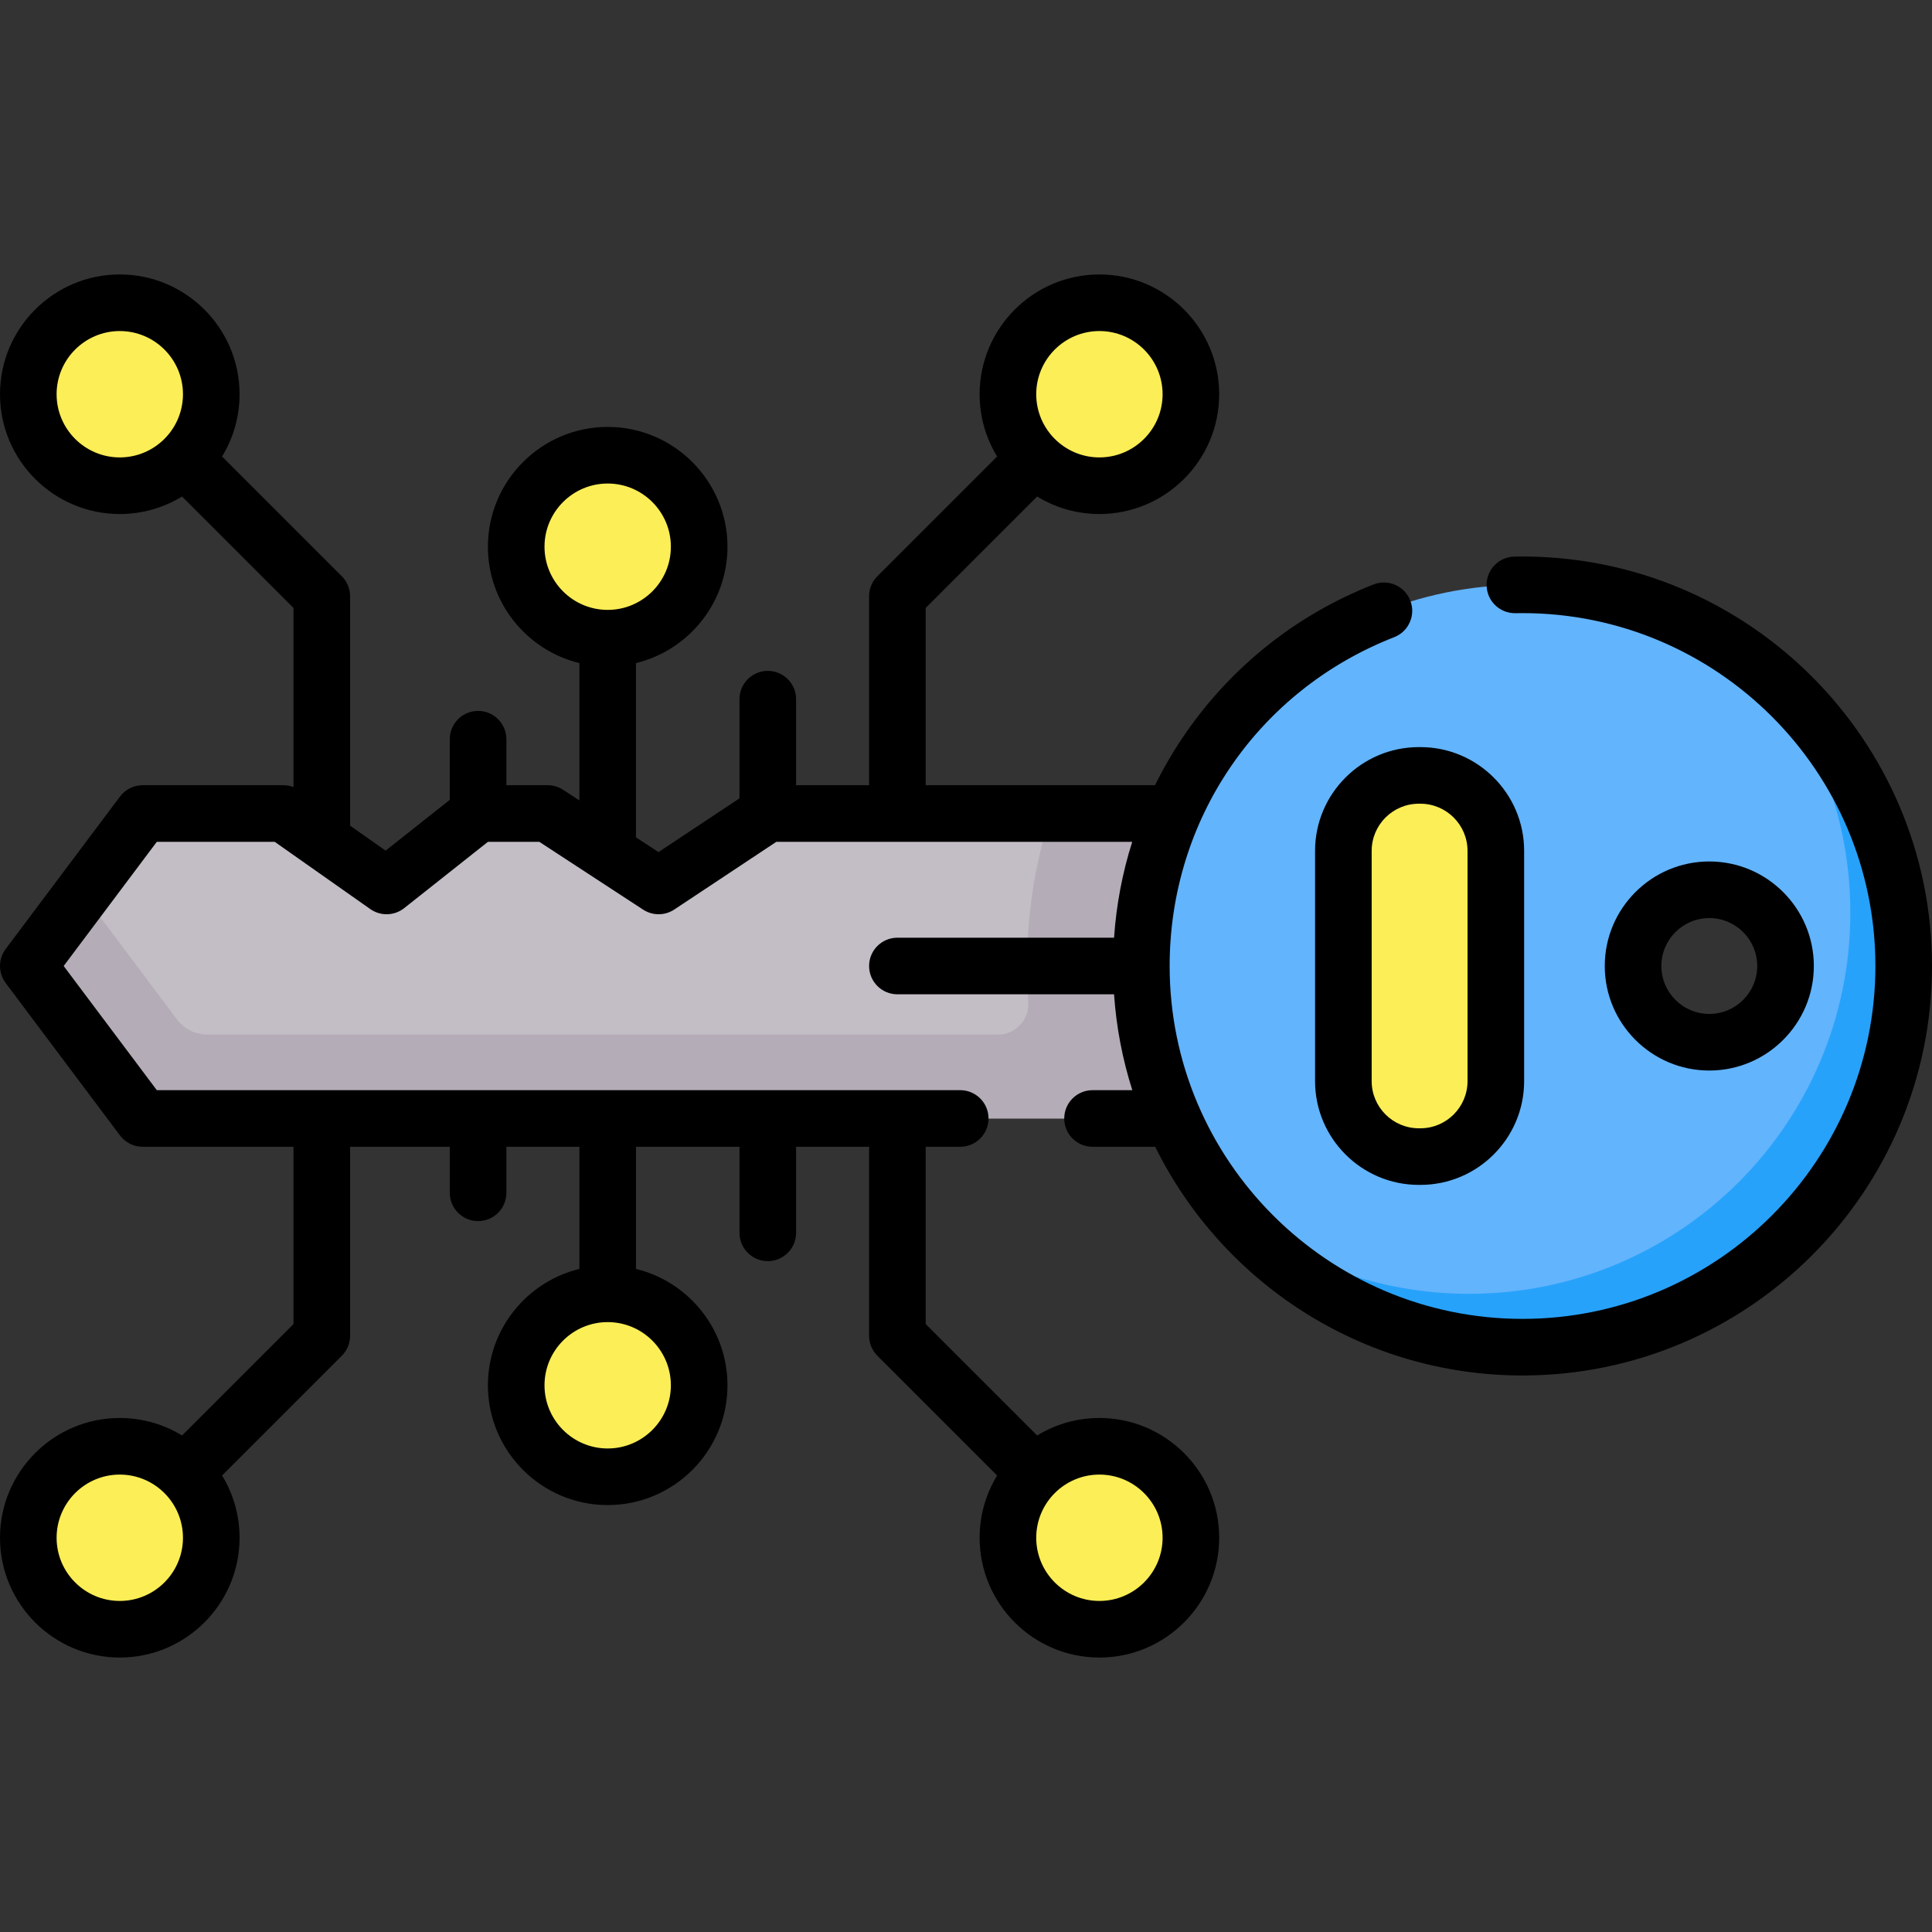 <?xml version="1.0" encoding="iso-8859-1"?>
<!-- Generator: Adobe Illustrator 22.0.0, SVG Export Plug-In . SVG Version: 6.00 Build 0)  -->
<svg version="1.1" id="Capa_1" xmlns="http://www.w3.org/2000/svg" xmlns:xlink="http://www.w3.org/1999/xlink" x="0px" y="0px"
	 viewBox="0 0 512 512" style="enable-background:new 0 0 512 512;" xml:space="preserve">
<rect x="0" y="0" width="512" height="512" fill="#333333" stroke="none"/>
<g>
	<g>
		<g>
			<circle style="fill:#FCEE56;" cx="31.744" cy="104.476" r="24.244"/>
		</g>
	</g>
	<g>
		<polygon style="fill:#C3BEC6;" points="326.711,296.406 37.805,296.406 7.5,256 37.805,215.594 75.181,215.594 102.455,234.787 
			126.699,215.594 145.155,215.594 174.541,234.787 203.472,215.594 326.711,215.594 		"/>
	</g>
	<g>
		<path style="fill:#B4ACB7;" d="M326.711,215.594h-48.18c-4.128,12.736-6.369,26.313-6.369,40.406c0,3.173,0.12,6.317,0.349,9.432
			c0.347,4.715-3.323,8.751-8.051,8.751H54.978c-3.18,0-6.174-1.497-8.081-4.041l-25.002-33.335L7.5,256l30.305,40.406h288.906
			V215.594z"/>
	</g>
	<g>
		<path style="fill:#62B4FD;" d="M504.5,256c0-55.79-45.227-101.016-101.016-101.016S302.467,200.21,302.467,256
			s45.227,101.016,101.016,101.016S504.5,311.79,504.5,256z M432.778,256c0-11.158,9.045-20.203,20.203-20.203
			c11.158,0,20.203,9.045,20.203,20.203c0,11.158-9.045,20.203-20.203,20.203C441.824,276.203,432.778,267.158,432.778,256z"/>
	</g>
	<g>
		<path style="fill:#27A2FB;" d="M467.491,177.851c14.289,17.425,22.867,39.714,22.867,64.007
			c0,55.79-45.227,101.016-101.016,101.016c-24.293,0-46.582-8.578-64.007-22.867c18.526,22.592,46.653,37.009,78.149,37.009
			c55.79,0,101.016-45.226,101.016-101.016C504.5,224.504,490.083,196.377,467.491,177.851z"/>
	</g>
	<g>
		<path style="fill:#FCEE56;" d="M356.006,286.508v-61.016c0-11.046,8.954-20,20-20h0.406c11.046,0,20,8.954,20,20v61.016
			c0,11.046-8.954,20-20,20h-0.406C364.96,306.508,356.006,297.554,356.006,286.508z"/>
	</g>
	<g>
		<g>
			<circle style="fill:#FCEE56;" cx="31.744" cy="407.524" r="24.244"/>
		</g>
	</g>
	<g>
		<g>
			<circle style="fill:#FCEE56;" cx="291.356" cy="104.476" r="24.244"/>
		</g>
	</g>
	<g>
		<g>
			<circle style="fill:#FCEE56;" cx="161.045" cy="144.882" r="24.244"/>
		</g>
	</g>
	<g>
		<g>
			<circle style="fill:#FCEE56;" cx="291.356" cy="407.524" r="24.244"/>
		</g>
	</g>
	<g>
		<g>
			<circle style="fill:#FCEE56;" cx="161.045" cy="367.118" r="24.244"/>
		</g>
	</g>
	<g>
		<path d="M480.685,256c0-15.275-12.428-27.703-27.703-27.703S425.278,240.725,425.278,256s12.428,27.703,27.703,27.703
			S480.685,271.275,480.685,256z M440.278,256c0-7.004,5.699-12.703,12.703-12.703c7.004,0,12.703,5.699,12.703,12.703
			c0,7.004-5.699,12.703-12.703,12.703C445.977,268.703,440.278,263.004,440.278,256z"/>
		<path d="M403.484,147.484c-0.724,0-1.445,0.007-2.166,0.021c-4.141,0.082-7.433,3.504-7.351,7.646
			c0.082,4.142,3.508,7.419,7.646,7.351c0.622-0.012,1.246-0.018,1.871-0.018C455.049,162.484,497,204.435,497,256
			s-41.951,93.516-93.516,93.516c-51.565,0-93.516-41.951-93.516-93.516c0-38.82,23.36-73.026,59.513-87.144
			c3.858-1.507,5.765-5.856,4.258-9.714c-1.507-3.858-5.856-5.764-9.714-4.258c-20.122,7.858-37.301,21.419-49.682,39.217
			c-3.118,4.483-5.87,9.16-8.255,13.993h-60.771v-46.973l29.538-29.537c4.812,2.94,10.462,4.636,16.501,4.636
			c17.503,0,31.744-14.24,31.744-31.744c0-17.503-14.24-31.744-31.744-31.744c-17.504,0-31.744,14.24-31.744,31.744
			c0,6.04,1.696,11.69,4.636,16.501l-31.734,31.734c-1.407,1.406-2.197,3.314-2.197,5.303v50.079h-19.345v-22.805
			c0-4.142-3.358-7.5-7.5-7.5c-4.142,0-7.5,3.358-7.5,7.5v26.28l-21.463,14.239l-5.964-3.895v-46.189
			c13.895-3.38,24.244-15.921,24.244-30.841c0-17.504-14.24-31.744-31.744-31.744c-17.503,0-31.744,14.24-31.744,31.744
			c0,14.92,10.349,27.461,24.244,30.841v36.392l-4.289-2.801c-1.219-0.796-2.645-1.221-4.101-1.221h-10.956v-12.198
			c0-4.142-3.358-7.5-7.5-7.5c-4.142,0-7.5,3.358-7.5,7.5v16.069l-17.008,13.465l-9.409-6.621v-60.795
			c0-1.989-0.79-3.897-2.197-5.303l-31.734-31.734c2.94-4.812,4.636-10.462,4.636-16.501c0-17.503-14.24-31.744-31.744-31.744
			S0,86.972,0,104.476c0,17.504,14.24,31.744,31.744,31.744c6.04,0,11.69-1.697,16.501-4.636l29.537,29.537v47.458
			c-0.83-0.308-1.706-0.486-2.602-0.486H37.805c-2.361,0-4.583,1.111-6,3L1.5,251.5c-2,2.666-2,6.333,0,9l30.305,40.407
			c1.417,1.889,3.639,3,6,3h39.977v46.973l-29.537,29.537c-4.812-2.94-10.462-4.636-16.501-4.636C14.24,375.78,0,390.02,0,407.524
			c0,17.503,14.24,31.744,31.744,31.744s31.744-14.24,31.744-31.744c0-6.04-1.697-11.69-4.636-16.501l31.734-31.734
			c1.407-1.406,2.197-3.314,2.197-5.303v-50.079h26.417v12.198c0,4.142,3.358,7.5,7.5,7.5c4.142,0,7.5-3.358,7.5-7.5v-12.198h19.345
			v32.37c-13.895,3.38-24.244,15.921-24.244,30.841c0,17.504,14.24,31.744,31.744,31.744c17.504,0,31.744-14.24,31.744-31.744
			c0-14.92-10.349-27.461-24.244-30.841v-32.37h27.427v22.805c0,4.142,3.358,7.5,7.5,7.5c4.142,0,7.5-3.358,7.5-7.5v-22.805h19.345
			v50.079c0,1.989,0.79,3.897,2.197,5.303l31.734,31.734c-2.94,4.812-4.636,10.462-4.636,16.501
			c0,17.503,14.24,31.744,31.744,31.744c17.503,0,31.744-14.24,31.744-31.744c0-17.504-14.24-31.744-31.744-31.744
			c-6.04,0-11.69,1.697-16.501,4.636l-29.538-29.537v-46.973h9.152c4.142,0,7.5-3.358,7.5-7.5c0-4.142-3.358-7.5-7.5-7.5H41.555
			L16.875,256l24.68-32.907h31.251l25.332,17.827c2.717,1.91,6.367,1.808,8.972-0.253l22.198-17.574h13.614l27.517,17.973
			c2.508,1.638,5.751,1.626,8.248-0.029l27.047-17.943h94.315c-2.605,8.199-4.221,16.715-4.813,25.407h-57.418
			c-4.142,0-7.5,3.358-7.5,7.5c0,4.142,3.358,7.5,7.5,7.5h57.415c0.603,8.796,2.258,17.306,4.842,25.407h-10.542
			c-4.142,0-7.5,3.358-7.5,7.5c0,4.142,3.358,7.5,7.5,7.5h16.603c17.726,35.874,54.701,60.609,97.35,60.609
			C463.32,364.516,512,315.836,512,256S463.32,147.484,403.484,147.484z M291.356,87.732c9.232,0,16.744,7.511,16.744,16.744
			c0,9.233-7.511,16.744-16.744,16.744c-9.233,0-16.744-7.511-16.744-16.744C274.612,95.243,282.123,87.732,291.356,87.732z
			 M144.301,144.883c0-9.233,7.511-16.744,16.744-16.744c9.233,0,16.744,7.511,16.744,16.744c0,9.232-7.511,16.744-16.744,16.744
			C151.812,161.626,144.301,154.115,144.301,144.883z M15,104.476c0-9.232,7.511-16.744,16.744-16.744s16.744,7.511,16.744,16.744
			c0,9.233-7.511,16.744-16.744,16.744S15,113.709,15,104.476z M31.744,424.268c-9.233,0-16.744-7.511-16.744-16.744
			c0-9.233,7.511-16.744,16.744-16.744s16.744,7.511,16.744,16.744C48.488,416.757,40.977,424.268,31.744,424.268z M177.789,367.117
			c0,9.233-7.511,16.744-16.744,16.744c-9.232,0-16.744-7.511-16.744-16.744c0-9.232,7.511-16.744,16.744-16.744
			C170.278,350.374,177.789,357.885,177.789,367.117z M308.1,407.524c0,9.232-7.511,16.744-16.744,16.744
			c-9.233,0-16.744-7.511-16.744-16.744c0-9.233,7.511-16.744,16.744-16.744C300.588,390.78,308.1,398.291,308.1,407.524z"/>
		<path d="M348.506,225.492v61.016c0,15.164,12.336,27.5,27.5,27.5h0.406c15.164,0,27.5-12.336,27.5-27.5v-61.016
			c0-15.164-12.336-27.5-27.5-27.5h-0.406C360.843,197.992,348.506,210.328,348.506,225.492z M363.506,225.492
			c0-6.893,5.607-12.5,12.5-12.5h0.406c6.893,0,12.5,5.607,12.5,12.5v61.016c0,6.893-5.607,12.5-12.5,12.5h-0.406
			c-6.893,0-12.5-5.607-12.5-12.5V225.492z"/>
	</g>
</g>
<g>
</g>
<g>
</g>
<g>
</g>
<g>
</g>
<g>
</g>
<g>
</g>
<g>
</g>
<g>
</g>
<g>
</g>
<g>
</g>
<g>
</g>
<g>
</g>
<g>
</g>
<g>
</g>
<g>
</g>
</svg>
